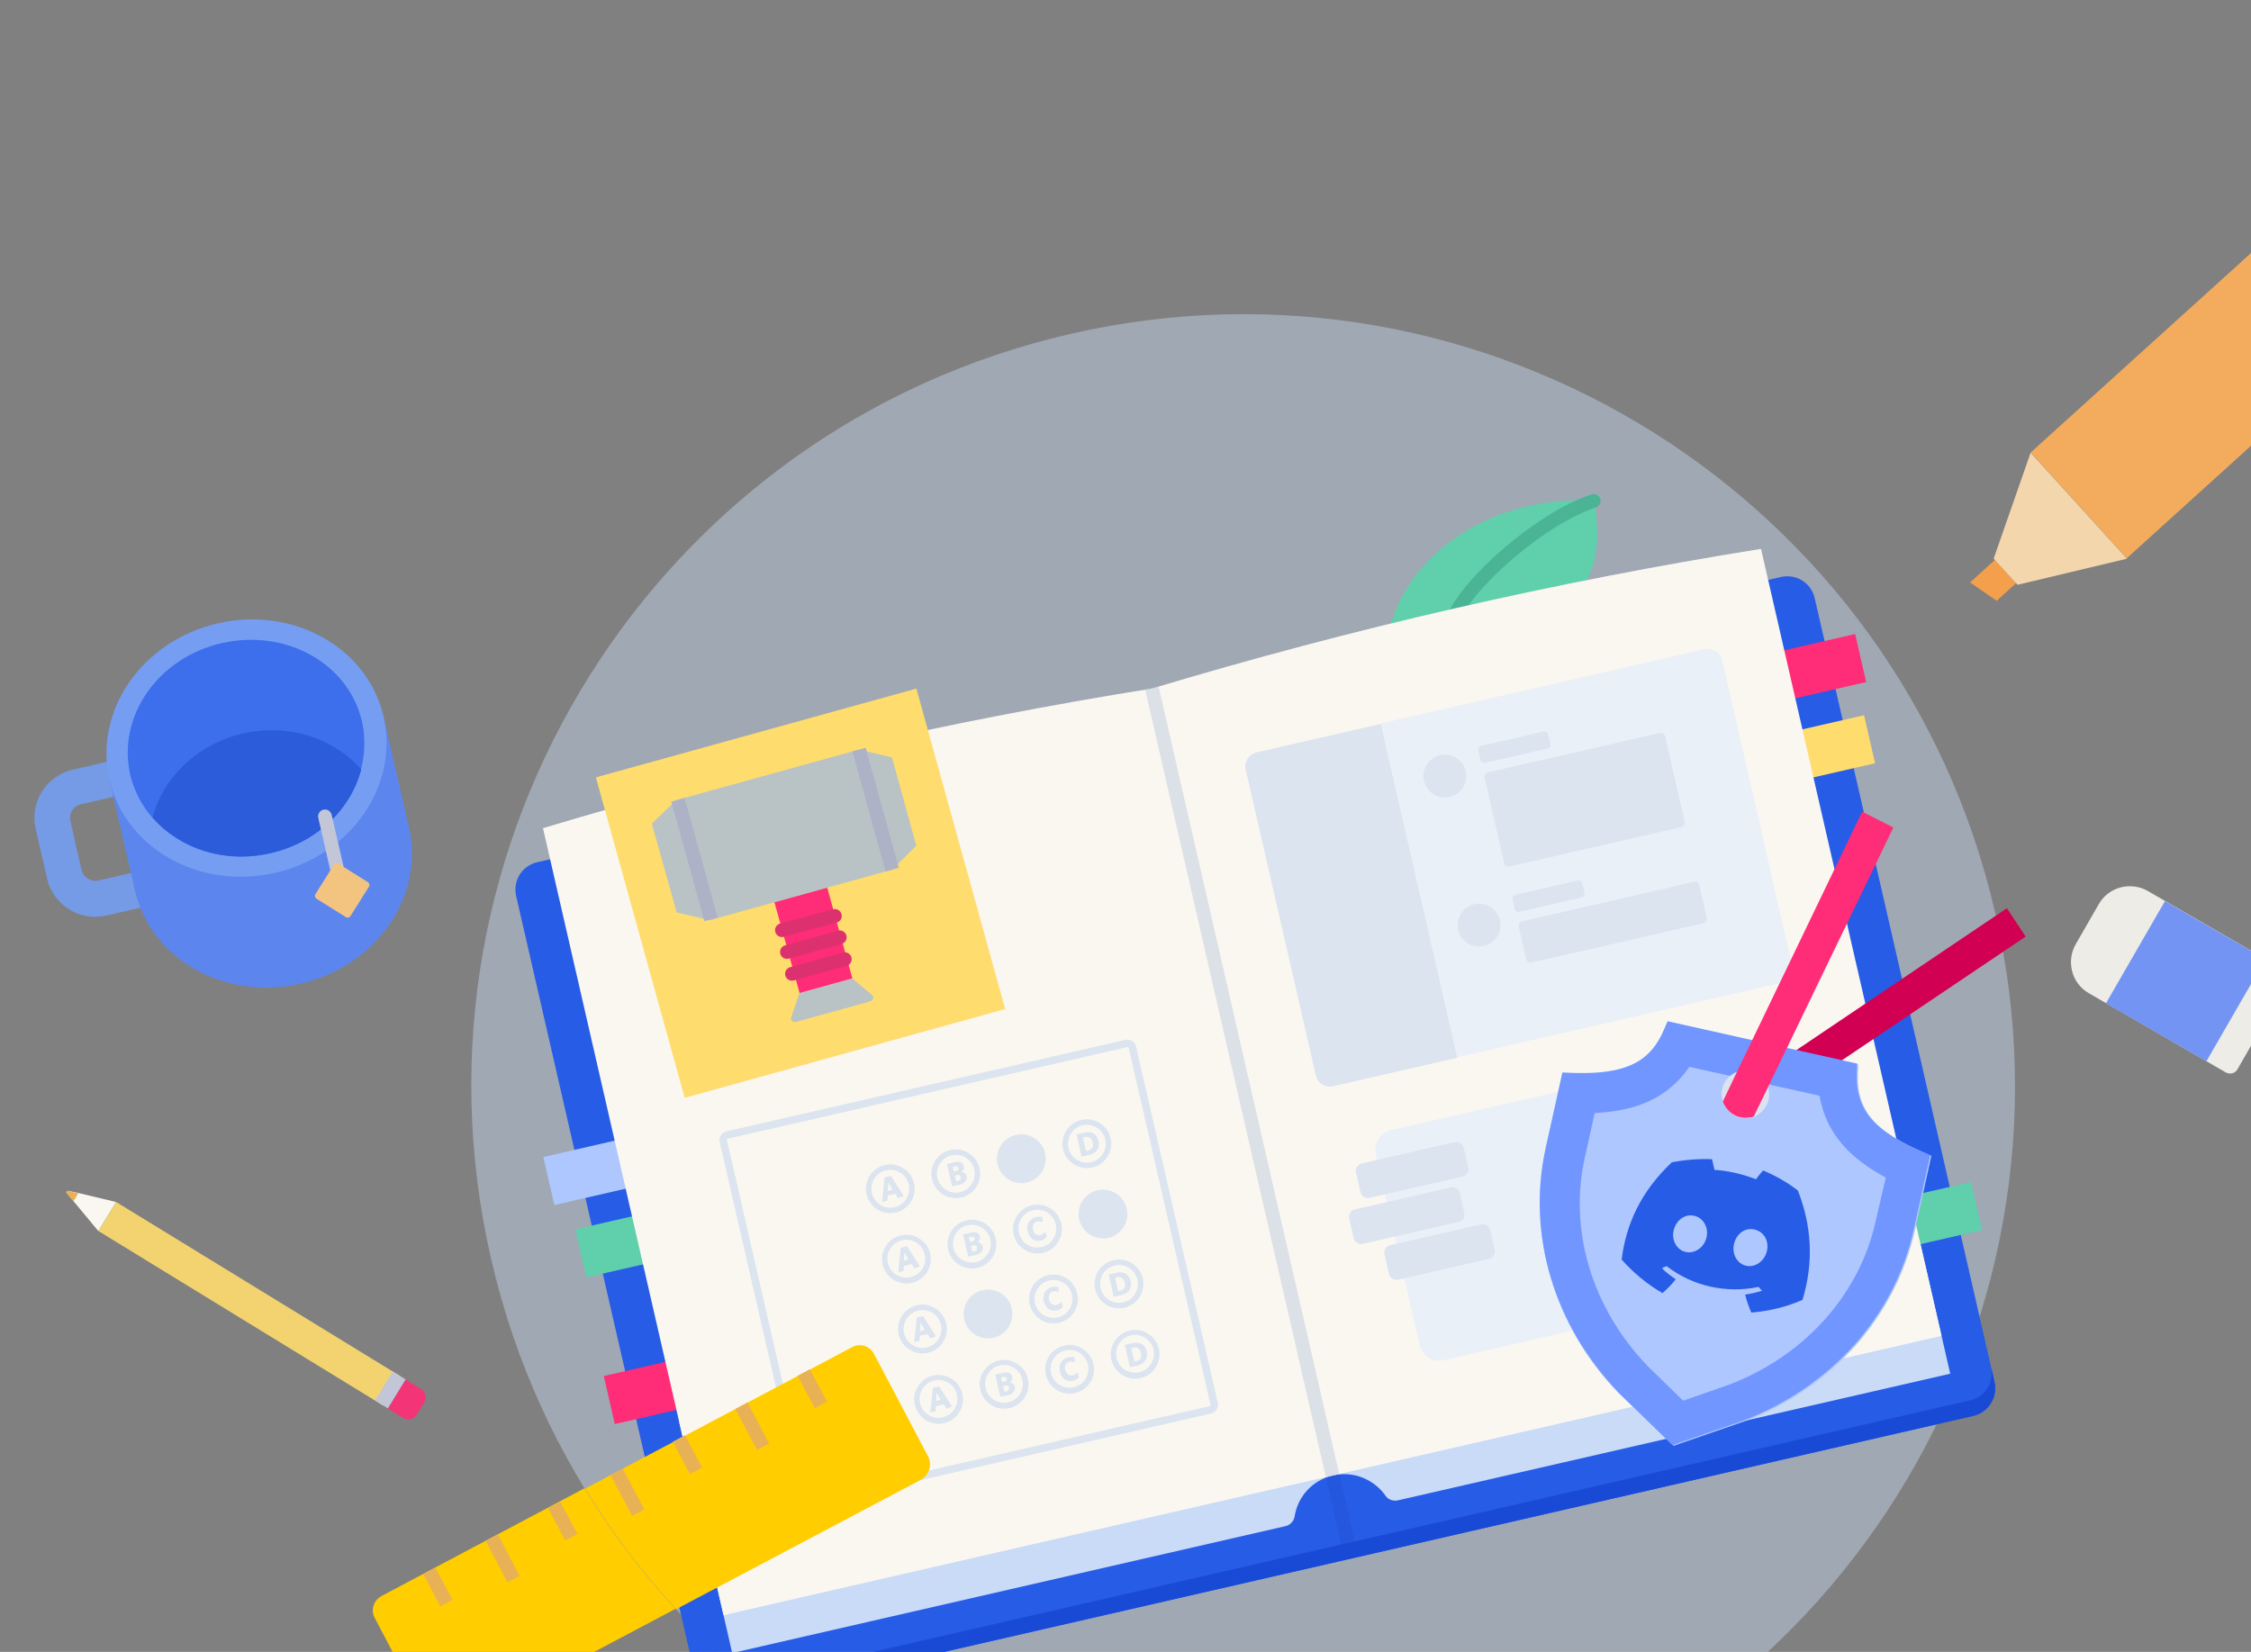 <svg width="327" height="240" viewBox="0 0 327 240" fill="none" xmlns="http://www.w3.org/2000/svg">
<rect x="0" y="0" width="327" height="240" fill="#808080" stroke="none"/>
<g clip-path="url(#clip0_14123_97123)">
<path opacity="0.4" d="M205.652 267.037C265.998 253.196 303.699 193.056 289.858 132.71C276.018 72.364 215.878 34.664 155.532 48.504C95.186 62.345 57.486 122.485 71.326 182.831C85.166 243.177 145.306 280.877 205.652 267.037Z" fill="#D1E4FF"/>
<path d="M263.629 86.933L289.74 200.781C290.241 202.966 288.899 205.203 286.643 205.721L106.037 247.143C103.781 247.66 101.598 246.231 101.097 244.046L74.986 130.198C74.469 127.942 75.827 125.775 78.083 125.258L258.689 83.836C260.945 83.319 263.111 84.677 263.629 86.933Z" fill="#275CE6"/>
<path d="M289.223 198.524L289.74 200.78C290.241 202.965 288.899 205.202 286.644 205.719L106.037 247.141C103.781 247.659 101.599 246.23 101.097 244.045L100.58 241.789C101.097 244.045 103.264 245.403 105.52 244.886L286.126 203.463C288.398 203.017 289.74 200.78 289.223 198.524Z" fill="#194AD6"/>
<path opacity="0.1" d="M195.839 224.246L192.719 210.641" stroke="#0A2B9B" stroke-width="2" stroke-miterlimit="10"/>
<path d="M283.307 199.585L203.085 217.984C202.38 218.146 201.648 217.869 201.307 217.353C199.652 214.987 196.677 213.666 193.646 214.361C190.615 215.057 188.497 217.471 188.054 220.393C187.918 221.092 187.364 221.59 186.73 221.735L106.366 240.167L105.801 237.7L104.248 230.932L98.654 206.541L275.595 165.96L281.189 190.351L283.307 199.585Z" fill="#C9DBF7"/>
<path d="M201.735 92.074L229.58 85.688C232.208 82.265 232.382 77.847 231.587 72.761C216.55 71.906 204.097 80.698 201.735 92.074Z" fill="#60CFAC"/>
<path d="M201.735 92.074L229.58 85.688C232.208 82.265 232.382 77.847 231.587 72.761C216.55 71.906 204.097 80.698 201.735 92.074Z" fill="#60CFAC"/>
<path d="M211.111 89.923C213.053 84.803 223.853 75.277 231.517 72.777" stroke="#4BB494" stroke-width="2" stroke-miterlimit="10" stroke-linecap="round" stroke-linejoin="round"/>
<path d="M269.492 92.118L247.004 97.275L248.605 104.254L271.092 99.097L269.492 92.118Z" fill="#FF2C77"/>
<path d="M270.788 103.915L248.301 109.072L249.901 116.051L272.389 110.894L270.788 103.915Z" fill="#FFDC6E"/>
<path d="M110.201 194.764L87.713 199.922L89.314 206.901L111.801 201.743L110.201 194.764Z" fill="#FF2C77"/>
<path d="M106.054 173.456L83.566 178.613L85.167 185.592L107.655 180.435L106.054 173.456Z" fill="#60CFAC"/>
<path d="M286.341 171.731L263.854 176.889L265.454 183.868L287.942 178.71L286.341 171.731Z" fill="#60CFAC"/>
<path d="M101.417 162.944L78.93 168.102L80.53 175.08L103.018 169.923L101.417 162.944Z" fill="#AEC7FF"/>
<path d="M282.046 194.086L193.575 214.377L105.105 234.668L78.88 120.326C107.894 111.594 137.432 104.82 167.351 100.035C196.365 91.303 225.902 84.529 255.821 79.745L282.046 194.086Z" fill="#FAF7F1"/>
<path opacity="0.5" d="M193.575 214.377L187.124 186.25L167.334 99.965" stroke="#BDCDDD" stroke-width="2" stroke-miterlimit="10"/>
<g opacity="0.9">
<path d="M323.356 155.82L303.422 144.29C300.941 142.855 300.143 139.699 301.507 137.234L304.903 131.336C306.338 128.855 309.494 128.057 311.958 129.421L331.892 140.951C332.482 141.261 332.66 142.036 332.35 142.626L325.031 155.361C324.721 155.952 323.946 156.13 323.356 155.82Z" fill="#FAF7F1"/>
<path d="M329.092 139.347L314.498 130.924L305.93 145.769L320.525 154.192L329.092 139.347Z" fill="#7196FF"/>
</g>
<g opacity="0.9">
<path d="M286.182 84.621L289.808 81.341L292.882 84.717L290.06 87.294L286.182 84.621Z" fill="#FFA245"/>
<path d="M294.989 65.757L308.986 81.171L293.087 84.966L289.617 81.162L294.989 65.757Z" fill="#FFDFAF"/>
<path d="M337.416 27.334L295.006 65.732L308.938 81.12L351.348 42.721L337.416 27.334Z" fill="#FFB05A"/>
</g>
<g opacity="0.9">
<path opacity="0.9" d="M26.728 130.432L15.431 133.023C11.572 133.908 7.721 131.494 6.836 127.635L5.182 120.421C4.296 116.562 6.71 112.711 10.569 111.826L21.866 109.235C25.726 108.35 29.576 110.764 30.461 114.623L32.103 121.782C32.988 125.641 30.587 129.547 26.728 130.432ZM11.723 116.86C10.661 117.104 9.971 118.204 10.215 119.266L11.857 126.425C12.101 127.488 13.201 128.177 14.263 127.933L25.561 125.342C26.623 125.099 27.313 123.999 27.069 122.936L25.427 115.777C25.184 114.715 24.084 114.025 23.021 114.269L11.723 116.86Z" fill="#73A1FF"/>
<path d="M39.445 107.851C38.219 107.897 36.963 108.067 35.733 108.35C34.502 108.632 33.297 109.026 32.174 109.519L15.899 113.252L19.593 129.359C21.89 139.37 32.642 145.44 43.66 142.913C54.677 140.386 61.71 130.237 59.414 120.226L55.72 104.119L39.445 107.851Z" fill="#5886F9"/>
<path d="M39.966 126.808C50.962 124.286 58.016 114.128 55.721 104.121C53.425 94.113 42.651 88.044 31.654 90.566C20.658 93.088 13.605 103.246 15.9 113.253C18.195 123.261 28.97 129.329 39.966 126.808Z" fill="#73A1FF"/>
<path d="M52.588 104.837C52.909 106.236 52.993 107.629 52.897 109.005C52.822 109.964 52.679 110.88 52.424 111.822C50.919 117.583 45.967 122.427 39.256 123.967C32.544 125.506 26.032 123.291 22.111 118.774C21.471 118.038 20.943 117.276 20.459 116.445C19.772 115.248 19.24 113.957 18.92 112.559C16.983 104.114 22.912 95.572 32.196 93.443C41.536 91.301 50.651 96.392 52.588 104.837Z" fill="#356DF8"/>
<path d="M52.48 111.81C50.975 117.571 46.023 122.415 39.312 123.954C32.6 125.494 26.088 123.279 22.167 118.762C23.672 113.001 28.611 108.1 35.322 106.561C41.978 105.035 48.559 107.293 52.48 111.81Z" fill="#2258E2"/>
<path d="M47.211 118.611L49.353 127.951" stroke="#C9CDE0" stroke-width="2" stroke-miterlimit="10" stroke-linecap="round"/>
<path d="M53.567 128.866L50.938 133.06C50.766 133.335 50.43 133.412 50.211 133.227L46.017 130.598C45.742 130.426 45.665 130.09 45.85 129.871L48.479 125.677C48.652 125.402 48.987 125.325 49.206 125.51L53.4 128.139C53.675 128.312 53.752 128.647 53.567 128.866Z" fill="#FFCA80"/>
</g>
<path d="M250.174 95.881L260.359 140.292C260.618 141.42 259.912 142.547 258.784 142.805L211.694 153.606L200.57 105.105L247.66 94.305C248.718 94.063 249.915 94.753 250.174 95.881Z" fill="#EAF0F8"/>
<path d="M200.569 105.105L211.709 153.676L193.663 157.815C192.535 158.073 191.408 157.367 191.149 156.239L180.964 111.828C180.705 110.7 181.411 109.573 182.539 109.315L200.586 105.176L200.569 105.105Z" fill="#DBE4EF"/>
<path d="M183.506 111.913C183.857 111.833 184.076 111.483 183.996 111.133C183.915 110.782 183.566 110.563 183.215 110.643C182.864 110.724 182.645 111.073 182.726 111.424C182.806 111.775 183.156 111.994 183.506 111.913Z" fill="#DBE4EF"/>
<path d="M185.551 111.445C185.902 111.364 186.121 111.015 186.04 110.664C185.96 110.313 185.611 110.094 185.26 110.175C184.909 110.255 184.69 110.605 184.771 110.955C184.851 111.306 185.2 111.525 185.551 111.445Z" fill="#DBE4EF"/>
<path d="M187.524 110.991C187.874 110.911 188.094 110.562 188.013 110.211C187.933 109.86 187.583 109.641 187.233 109.722C186.882 109.802 186.663 110.151 186.743 110.502C186.824 110.853 187.173 111.072 187.524 110.991Z" fill="#DBE4EF"/>
<path d="M210.59 115.793C212.264 115.409 213.31 113.741 212.926 112.067C212.542 110.392 210.873 109.347 209.199 109.731C207.525 110.115 206.479 111.783 206.863 113.457C207.247 115.131 208.916 116.177 210.59 115.793Z" fill="#DBE4EF"/>
<path d="M244.242 120.17L219.287 125.894C218.934 125.975 218.588 125.757 218.507 125.405L215.661 112.998C215.58 112.645 215.798 112.299 216.15 112.218L241.105 106.494C241.458 106.413 241.804 106.631 241.885 106.983L244.731 119.39C244.811 119.743 244.594 120.089 244.242 120.17Z" fill="#DBE4EF"/>
<path d="M224.78 108.755L215.757 110.824C215.475 110.889 215.144 110.742 215.063 110.39L214.756 109.05C214.692 108.768 214.838 108.438 215.191 108.357L224.214 106.287C224.496 106.223 224.827 106.37 224.907 106.722L225.215 108.061C225.296 108.414 225.133 108.674 224.78 108.755Z" fill="#DBE4EF"/>
<path d="M215.553 137.436C217.227 137.052 218.273 135.383 217.889 133.709C217.505 132.035 215.836 130.989 214.162 131.373C212.488 131.757 211.442 133.426 211.826 135.1C212.21 136.774 213.878 137.82 215.553 137.436Z" fill="#DBE4EF"/>
<path d="M247.444 134.127L222.489 139.85C222.137 139.931 221.79 139.714 221.709 139.361L220.626 134.638C220.545 134.286 220.762 133.939 221.115 133.858L246.07 128.135C246.422 128.054 246.769 128.271 246.85 128.624L247.933 133.347C248.014 133.699 247.797 134.046 247.444 134.127Z" fill="#DBE4EF"/>
<path d="M229.745 130.395L220.722 132.465C220.44 132.53 220.109 132.383 220.028 132.03L219.721 130.691C219.656 130.409 219.803 130.078 220.156 129.998L229.179 127.928C229.461 127.863 229.791 128.01 229.872 128.363L230.18 129.702C230.244 129.984 230.097 130.315 229.745 130.395Z" fill="#DBE4EF"/>
<path d="M163.719 152.142C163.86 152.11 163.947 152.164 163.979 152.305L175.847 204.048C175.879 204.189 175.825 204.276 175.684 204.308L117.737 217.598C117.596 217.631 117.51 217.576 117.477 217.435L105.61 165.692C105.578 165.551 105.632 165.465 105.773 165.432L163.719 152.142ZM163.477 151.085L105.531 164.375C104.826 164.537 104.391 165.23 104.553 165.935L116.42 217.678C116.582 218.383 117.275 218.817 117.98 218.656L175.926 205.366C176.631 205.204 177.066 204.511 176.904 203.806L165.037 152.063C164.875 151.358 164.182 150.923 163.477 151.085Z" fill="#DBE4EF"/>
<path d="M128.72 170.038C130.2 169.698 131.674 170.622 132.013 172.102C132.353 173.583 131.429 175.056 129.949 175.395C128.468 175.735 126.995 174.811 126.656 173.331C126.316 171.851 127.24 170.377 128.72 170.038ZM128.542 169.262C126.639 169.699 125.444 171.606 125.88 173.509C126.317 175.412 128.223 176.607 130.127 176.171C132.03 175.734 133.225 173.828 132.789 171.924C132.352 170.021 130.445 168.826 128.542 169.262Z" fill="#DBE4EF"/>
<path d="M128.507 171.052L129.423 170.842L131.279 173.755L130.465 174.09L130.092 173.434L128.964 173.692L128.914 174.446L128.139 174.624L128.507 171.052ZM128.96 173.026L129.664 172.864L129.053 171.817L128.96 173.026Z" fill="#DBE4EF"/>
<path d="M138.238 167.854C139.718 167.515 141.191 168.438 141.531 169.919C141.87 171.399 140.947 172.872 139.466 173.212C137.986 173.551 136.513 172.628 136.173 171.147C135.834 169.667 136.757 168.194 138.238 167.854ZM138.06 167.079C136.156 167.515 134.961 169.422 135.398 171.325C135.834 173.229 137.741 174.424 139.644 173.987C141.547 173.551 142.743 171.644 142.306 169.741C141.87 167.838 139.963 166.642 138.06 167.079Z" fill="#DBE4EF"/>
<path d="M139.366 172.121L138.308 172.364L137.564 169.121L138.692 168.862C139.468 168.685 139.885 168.886 140.014 169.45C140.095 169.802 139.932 170.062 139.683 170.268C140.067 170.328 140.327 170.491 140.424 170.914C140.499 171.564 140.141 171.943 139.366 172.121ZM138.681 169.459L138.399 169.523L138.56 170.228L138.842 170.164C139.124 170.099 139.304 169.909 139.255 169.698C139.136 169.503 139.033 169.378 138.681 169.459ZM138.972 170.728L138.69 170.792L138.884 171.638L139.166 171.574C139.518 171.493 139.627 171.319 139.562 171.037C139.568 170.739 139.324 170.647 138.972 170.728Z" fill="#DBE4EF"/>
<path d="M149.079 171.453C147.387 171.841 145.654 170.755 145.266 169.063C144.878 167.371 145.965 165.638 147.656 165.25C149.348 164.862 151.082 165.948 151.47 167.64C151.858 169.332 150.771 171.065 149.079 171.453Z" fill="#DBE4EF"/>
<path d="M147.753 165.673C149.234 165.333 150.707 166.257 151.046 167.737C151.386 169.217 150.462 170.691 148.982 171.03C147.502 171.37 146.028 170.446 145.689 168.966C145.349 167.485 146.273 166.012 147.753 165.673ZM147.575 164.897C145.672 165.334 144.477 167.24 144.913 169.144C145.35 171.047 147.256 172.242 149.16 171.806C151.063 171.369 152.258 169.463 151.822 167.559C151.385 165.656 149.479 164.461 147.575 164.897Z" fill="#DBE4EF"/>
<path d="M148.897 170.01C147.91 170.237 147.201 169.732 146.958 168.674C146.732 167.687 147.205 166.837 148.192 166.611C148.544 166.53 148.842 166.536 149.086 166.628L149.107 167.365C148.863 167.273 148.619 167.18 148.337 167.245C147.844 167.358 147.572 167.791 147.718 168.426C147.863 169.06 148.296 169.332 148.79 169.219C149.072 169.154 149.267 169.035 149.501 168.759L149.733 169.448C149.586 169.778 149.25 169.93 148.897 170.01Z" fill="#DBE4EF"/>
<path d="M157.271 163.489C158.751 163.15 160.224 164.073 160.564 165.553C160.903 167.034 159.98 168.507 158.499 168.847C157.019 169.186 155.546 168.263 155.206 166.782C154.867 165.302 155.79 163.829 157.271 163.489ZM157.093 162.714C155.19 163.15 153.994 165.057 154.431 166.96C154.867 168.863 156.774 170.059 158.677 169.622C160.581 169.186 161.776 167.279 161.339 165.376C160.903 163.472 158.996 162.277 157.093 162.714Z" fill="#DBE4EF"/>
<path d="M158.256 167.789L157.128 168.047L156.385 164.805L157.513 164.546C158.641 164.287 159.35 164.792 159.576 165.779C159.803 166.766 159.314 167.546 158.256 167.789ZM157.588 165.197L157.306 165.261L157.758 167.235L158.04 167.17C158.604 167.041 158.892 166.678 158.73 165.973C158.585 165.339 158.152 165.067 157.588 165.197Z" fill="#DBE4EF"/>
<path d="M131.048 180.19C132.528 179.851 134.001 180.774 134.341 182.254C134.68 183.735 133.757 185.208 132.276 185.548C130.796 185.887 129.323 184.964 128.983 183.483C128.644 182.003 129.567 180.53 131.048 180.19ZM130.886 179.485C128.983 179.922 127.787 181.828 128.224 183.732C128.66 185.635 130.567 186.83 132.47 186.394C134.374 185.957 135.569 184.05 135.132 182.147C134.696 180.244 132.789 179.049 130.886 179.485Z" fill="#DBE4EF"/>
<path d="M130.851 181.275L131.767 181.064L133.622 183.978L132.809 184.313L132.436 183.656L131.308 183.915L131.258 184.669L130.483 184.846L130.851 181.275ZM131.287 183.178L131.992 183.016L131.381 181.969L131.287 183.178Z" fill="#DBE4EF"/>
<path d="M140.565 178.006C142.045 177.667 143.519 178.59 143.858 180.071C144.198 181.551 143.274 183.025 141.794 183.364C140.313 183.704 138.84 182.78 138.501 181.3C138.161 179.819 139.085 178.346 140.565 178.006ZM140.403 177.302C138.5 177.738 137.305 179.645 137.741 181.548C138.178 183.451 140.085 184.647 141.988 184.21C143.891 183.773 145.086 181.867 144.65 179.964C144.213 178.06 142.307 176.865 140.403 177.302Z" fill="#DBE4EF"/>
<path d="M141.709 182.344L140.652 182.586L139.908 179.344L141.036 179.085C141.812 178.907 142.229 179.108 142.358 179.672C142.439 180.025 142.276 180.285 142.026 180.49C142.411 180.551 142.671 180.714 142.768 181.137C142.827 181.717 142.485 182.166 141.709 182.344ZM141.024 179.681L140.742 179.746L140.904 180.451L141.186 180.386C141.468 180.322 141.647 180.132 141.599 179.921C141.48 179.725 141.377 179.601 141.024 179.681ZM141.316 180.95L141.034 181.015L141.228 181.861L141.51 181.796C141.862 181.715 141.971 181.542 141.906 181.26C141.912 180.962 141.668 180.869 141.316 180.95Z" fill="#DBE4EF"/>
<path d="M150.081 175.825C151.561 175.485 153.034 176.409 153.374 177.889C153.713 179.37 152.79 180.843 151.31 181.182C149.829 181.522 148.356 180.598 148.016 179.118C147.677 177.638 148.6 176.164 150.081 175.825ZM149.919 175.12C148.016 175.556 146.821 177.463 147.257 179.366C147.694 181.27 149.6 182.465 151.504 182.028C153.407 181.592 154.602 179.685 154.166 177.782C153.729 175.879 151.822 174.683 149.919 175.12Z" fill="#DBE4EF"/>
<path d="M151.241 180.233C150.254 180.459 149.545 179.954 149.302 178.897C149.076 177.91 149.549 177.06 150.535 176.833C150.888 176.752 151.186 176.758 151.43 176.851L151.451 177.588C151.207 177.495 150.963 177.403 150.681 177.468C150.187 177.581 149.916 178.014 150.061 178.649C150.207 179.283 150.64 179.555 151.134 179.442C151.416 179.377 151.611 179.258 151.844 178.982L152.077 179.67C151.914 179.93 151.593 180.152 151.241 180.233Z" fill="#DBE4EF"/>
<path d="M160.925 179.422C159.233 179.81 157.5 178.723 157.112 177.031C156.724 175.34 157.81 173.606 159.502 173.218C161.194 172.83 162.927 173.917 163.315 175.609C163.719 177.371 162.687 179.018 160.925 179.422Z" fill="#DBE4EF"/>
<path d="M159.598 173.641C161.079 173.302 162.552 174.225 162.891 175.706C163.231 177.186 162.307 178.659 160.827 178.999C159.347 179.338 157.873 178.415 157.534 176.934C157.194 175.454 158.118 173.981 159.598 173.641ZM159.437 172.936C157.533 173.373 156.338 175.279 156.775 177.183C157.211 179.086 159.118 180.281 161.021 179.845C162.924 179.408 164.12 177.502 163.683 175.598C163.247 173.695 161.34 172.5 159.437 172.936Z" fill="#DBE4EF"/>
<path d="M160.6 178.011L159.472 178.27L158.729 175.027L159.856 174.769C160.984 174.51 161.694 175.015 161.92 176.002C162.13 176.918 161.658 177.769 160.6 178.011ZM159.931 175.419L159.649 175.484L160.102 177.458L160.384 177.393C160.948 177.264 161.236 176.901 161.074 176.196C160.913 175.491 160.495 175.29 159.931 175.419Z" fill="#DBE4EF"/>
<path d="M133.392 190.411C134.872 190.071 136.345 190.995 136.685 192.475C137.025 193.956 136.101 195.429 134.621 195.769C133.14 196.108 131.667 195.184 131.327 193.704C130.988 192.224 131.911 190.75 133.392 190.411ZM133.214 189.636C131.311 190.072 130.115 191.979 130.552 193.882C130.989 195.785 132.895 196.98 134.798 196.544C136.702 196.107 137.897 194.201 137.46 192.297C137.024 190.394 135.117 189.199 133.214 189.636Z" fill="#DBE4EF"/>
<path d="M133.179 191.425L134.095 191.215L135.951 194.128L135.137 194.463L134.764 193.807L133.636 194.066L133.586 194.819L132.811 194.997L133.179 191.425ZM133.631 193.399L134.336 193.237L133.725 192.19L133.631 193.399Z" fill="#DBE4EF"/>
<path d="M144.235 194.008C142.544 194.396 140.81 193.309 140.422 191.617C140.034 189.926 141.121 188.192 142.813 187.804C144.505 187.416 146.238 188.503 146.626 190.195C147.014 191.886 145.927 193.62 144.235 194.008Z" fill="#DBE4EF"/>
<path d="M142.909 188.227C144.39 187.888 145.863 188.811 146.203 190.292C146.542 191.772 145.619 193.245 144.138 193.585C142.658 193.924 141.185 193.001 140.845 191.521C140.505 190.04 141.429 188.567 142.909 188.227ZM142.732 187.452C140.828 187.888 139.633 189.795 140.07 191.698C140.506 193.602 142.413 194.797 144.316 194.36C146.219 193.924 147.415 192.017 146.978 190.114C146.541 188.211 144.635 187.015 142.732 187.452Z" fill="#DBE4EF"/>
<path d="M144.037 192.494L142.98 192.737L142.236 189.494L143.364 189.235C144.14 189.058 144.557 189.259 144.686 189.823C144.767 190.175 144.604 190.435 144.354 190.641C144.739 190.701 144.999 190.864 145.096 191.287C145.171 191.938 144.813 192.317 144.037 192.494ZM143.353 189.832L143.071 189.896L143.232 190.601L143.514 190.537C143.796 190.472 143.975 190.283 143.927 190.071C143.808 189.876 143.705 189.751 143.353 189.832ZM143.644 191.101L143.362 191.165L143.556 192.011L143.838 191.947C144.19 191.866 144.299 191.692 144.234 191.41C144.24 191.112 143.996 191.02 143.644 191.101Z" fill="#DBE4EF"/>
<path d="M152.425 186.046C153.905 185.706 155.379 186.63 155.718 188.11C156.058 189.59 155.134 191.064 153.654 191.403C152.173 191.743 150.7 190.819 150.361 189.339C150.021 187.858 150.945 186.385 152.425 186.046ZM152.247 185.27C150.344 185.707 149.149 187.613 149.585 189.517C150.022 191.42 151.928 192.615 153.832 192.179C155.735 191.742 156.93 189.836 156.494 187.932C156.057 186.029 154.151 184.834 152.247 185.27Z" fill="#DBE4EF"/>
<path d="M153.569 190.384C152.582 190.61 151.873 190.105 151.63 189.047C151.404 188.06 151.877 187.21 152.864 186.984C153.216 186.903 153.514 186.909 153.758 187.001L153.779 187.738C153.535 187.646 153.291 187.553 153.009 187.618C152.516 187.731 152.244 188.165 152.389 188.799C152.535 189.433 152.968 189.705 153.462 189.592C153.744 189.527 153.939 189.408 154.173 189.132L154.405 189.821C154.258 190.151 153.922 190.303 153.569 190.384Z" fill="#DBE4EF"/>
<path d="M161.943 183.862C163.423 183.523 164.896 184.446 165.236 185.927C165.575 187.407 164.652 188.88 163.171 189.22C161.691 189.559 160.218 188.636 159.878 187.155C159.539 185.675 160.462 184.202 161.943 183.862ZM161.765 183.087C159.861 183.523 158.666 185.43 159.103 187.333C159.539 189.236 161.446 190.432 163.349 189.995C165.253 189.559 166.448 187.652 166.011 185.749C165.575 183.845 163.668 182.65 161.765 183.087Z" fill="#DBE4EF"/>
<path d="M162.928 188.162L161.8 188.42L161.057 185.178L162.185 184.919C163.312 184.66 164.022 185.165 164.248 186.152C164.475 187.139 163.986 187.919 162.928 188.162ZM162.26 185.57L161.978 185.634L162.43 187.608L162.712 187.544C163.276 187.414 163.564 187.051 163.402 186.346C163.257 185.712 162.824 185.44 162.26 185.57Z" fill="#DBE4EF"/>
<path d="M135.719 200.563C137.2 200.224 138.673 201.147 139.013 202.628C139.352 204.108 138.429 205.581 136.948 205.921C135.468 206.26 133.995 205.337 133.655 203.856C133.315 202.376 134.239 200.903 135.719 200.563ZM135.558 199.858C133.654 200.295 132.459 202.201 132.896 204.105C133.332 206.008 135.239 207.203 137.142 206.767C139.046 206.33 140.241 204.423 139.804 202.52C139.368 200.617 137.461 199.422 135.558 199.858Z" fill="#DBE4EF"/>
<path d="M135.522 201.648L136.439 201.437L138.294 204.351L137.481 204.686L137.108 204.029L135.98 204.288L135.93 205.042L135.154 205.219L135.522 201.648ZM135.959 203.551L136.664 203.389L136.053 202.342L135.959 203.551Z" fill="#DBE4EF"/>
<path d="M145.237 198.38C146.717 198.04 148.191 198.964 148.53 200.444C148.87 201.924 147.946 203.398 146.466 203.737C144.985 204.077 143.512 203.153 143.173 201.673C142.833 200.192 143.757 198.719 145.237 198.38ZM145.075 197.675C143.172 198.111 141.977 200.018 142.413 201.921C142.85 203.824 144.756 205.02 146.66 204.583C148.563 204.146 149.758 202.24 149.322 200.337C148.885 198.433 146.979 197.238 145.075 197.675Z" fill="#DBE4EF"/>
<path d="M146.381 202.717L145.324 202.96L144.58 199.717L145.708 199.458C146.483 199.28 146.901 199.481 147.03 200.045C147.111 200.398 146.948 200.658 146.698 200.863C147.083 200.924 147.343 201.087 147.44 201.51C147.499 202.09 147.157 202.539 146.381 202.717ZM145.696 200.054L145.414 200.119L145.576 200.824L145.858 200.759C146.14 200.695 146.319 200.505 146.271 200.294C146.152 200.098 146.049 199.974 145.696 200.054ZM145.987 201.323L145.705 201.388L145.899 202.234L146.181 202.169C146.534 202.088 146.643 201.915 146.578 201.633C146.584 201.335 146.34 201.242 145.987 201.323Z" fill="#DBE4EF"/>
<path d="M154.753 196.198C156.233 195.858 157.706 196.782 158.046 198.262C158.385 199.743 157.462 201.216 155.981 201.555C154.501 201.895 153.028 200.971 152.688 199.491C152.349 198.011 153.272 196.537 154.753 196.198ZM154.591 195.493C152.688 195.929 151.492 197.836 151.929 199.739C152.365 201.643 154.272 202.838 156.175 202.401C158.079 201.965 159.274 200.058 158.837 198.155C158.401 196.252 156.494 195.056 154.591 195.493Z" fill="#DBE4EF"/>
<path d="M155.913 200.606C154.926 200.833 154.216 200.327 153.974 199.27C153.748 198.283 154.22 197.433 155.207 197.206C155.56 197.125 155.858 197.131 156.102 197.224L156.122 197.961C155.879 197.869 155.635 197.776 155.353 197.841C154.859 197.954 154.588 198.387 154.733 199.022C154.879 199.656 155.312 199.928 155.806 199.815C156.087 199.75 156.283 199.631 156.516 199.355L156.748 200.044C156.585 200.303 156.265 200.525 155.913 200.606Z" fill="#DBE4EF"/>
<path d="M164.27 194.014C165.751 193.675 167.224 194.598 167.563 196.079C167.903 197.559 166.979 199.032 165.499 199.372C164.019 199.711 162.545 198.788 162.206 197.307C161.866 195.827 162.79 194.354 164.27 194.014ZM164.109 193.309C162.205 193.746 161.01 195.652 161.447 197.556C161.883 199.459 163.79 200.654 165.693 200.218C167.596 199.781 168.791 197.875 168.355 195.971C167.918 194.068 166.012 192.873 164.109 193.309Z" fill="#DBE4EF"/>
<path d="M165.272 198.384L164.144 198.643L163.4 195.4L164.528 195.142C165.656 194.883 166.366 195.388 166.592 196.375C166.802 197.291 166.329 198.142 165.272 198.384ZM164.603 195.792L164.321 195.857L164.774 197.831L165.056 197.766C165.62 197.637 165.908 197.274 165.746 196.569C165.584 195.864 165.167 195.663 164.603 195.792Z" fill="#DBE4EF"/>
<path d="M242.331 190.135L209.763 197.605C208.141 197.977 206.582 196.999 206.21 195.378L199.872 167.744C199.5 166.122 200.478 164.562 202.099 164.191L234.668 156.721C236.289 156.349 237.849 157.327 238.221 158.948L244.559 186.582C244.93 188.204 243.953 189.763 242.331 190.135Z" fill="#EAF0F8"/>
<path d="M212.477 170.938L198.942 174.042C198.378 174.171 197.771 173.791 197.642 173.227L196.979 170.337C196.85 169.773 197.23 169.166 197.794 169.037L211.329 165.933C211.893 165.803 212.499 166.183 212.629 166.747L213.291 169.638C213.421 170.202 213.041 170.808 212.477 170.938Z" fill="#DBE4EF"/>
<path d="M211.909 177.522L197.951 180.724C197.387 180.853 196.781 180.473 196.651 179.909L195.989 177.018C195.859 176.454 196.24 175.848 196.804 175.718L210.761 172.517C211.325 172.388 211.932 172.768 212.061 173.332L212.724 176.222C212.854 176.786 212.473 177.393 211.909 177.522Z" fill="#DBE4EF"/>
<path d="M216.331 182.889L203.078 185.929C202.514 186.058 201.908 185.678 201.778 185.114L201.116 182.223C200.986 181.659 201.367 181.053 201.93 180.923L215.183 177.884C215.747 177.755 216.354 178.135 216.483 178.699L217.146 181.589C217.276 182.153 216.895 182.76 216.331 182.889Z" fill="#DBE4EF"/>
<path d="M133.123 100.044L86.564 112.945L99.465 159.504L146.024 146.603L133.123 100.044Z" fill="#FFDC6E"/>
<path d="M55.42 231.891C54.232 232.534 53.818 233.965 54.445 235.083L62.329 250.044C62.972 251.232 64.403 251.646 65.52 251.019L98.14 233.743C93.208 228.418 88.744 222.541 84.92 216.221L55.42 231.891Z" fill="#FFCD00"/>
<path d="M134.853 211.67L126.969 196.708C126.326 195.52 124.895 195.106 123.778 195.733L85.006 216.275C88.831 222.596 93.295 228.473 98.226 233.797L133.894 214.932C134.996 214.234 135.41 212.803 134.853 211.67Z" fill="#FFCD00"/>
<path d="M92.711 219.775L89.564 213.818" stroke="#E8B156" stroke-width="2" stroke-miterlimit="10" stroke-linejoin="round"/>
<path d="M74.593 229.421L71.43 223.395" stroke="#E8B156" stroke-width="2" stroke-miterlimit="10" stroke-linejoin="round"/>
<path d="M64.856 232.915L62.369 228.217" stroke="#E8B156" stroke-width="2" stroke-miterlimit="10" stroke-linejoin="round"/>
<path d="M82.991 223.34L80.504 218.643" stroke="#E8B156" stroke-width="2" stroke-miterlimit="10" stroke-linejoin="round"/>
<path d="M101.11 213.692L98.623 208.994" stroke="#E8B156" stroke-width="2" stroke-miterlimit="10" stroke-linejoin="round"/>
<path d="M119.247 204.116L116.76 199.418" stroke="#E8B156" stroke-width="2" stroke-miterlimit="10" stroke-linejoin="round"/>
<path d="M110.846 210.199L107.699 204.242" stroke="#E8B156" stroke-width="2" stroke-miterlimit="10" stroke-linejoin="round"/>
<path d="M120.161 128.936L112.494 131.061L116.164 144.303L123.83 142.179L120.161 128.936Z" fill="#FF2C77"/>
<path d="M121.282 133.083L113.592 135.143" stroke="#DD316F" stroke-width="2" stroke-miterlimit="10" stroke-linecap="round" stroke-linejoin="round"/>
<path d="M121.993 136.184L114.319 138.315" stroke="#DD316F" stroke-width="2" stroke-miterlimit="10" stroke-linecap="round" stroke-linejoin="round"/>
<path d="M122.721 139.356L115.048 141.487" stroke="#DD316F" stroke-width="2" stroke-miterlimit="10" stroke-linecap="round" stroke-linejoin="round"/>
<path d="M126.425 145.483L115.612 148.483C115.189 148.58 114.81 148.222 114.94 147.821L116.132 144.282L123.806 142.151L126.654 144.54C127.017 144.828 126.848 145.386 126.425 145.483Z" fill="#B9C3C5"/>
<path d="M124.789 108.906L98.205 116.265L94.683 119.67L98.308 132.566L103.093 133.694L129.606 126.352L133.113 122.876L129.574 110.035L124.789 108.906Z" fill="#B9C3C5"/>
<path d="M103.29 133.576L98.488 116.201" stroke="#ADB2C6" stroke-width="2" stroke-miterlimit="10" stroke-linejoin="round"/>
<path d="M124.789 108.906L129.606 126.352" stroke="#ADB2C6" stroke-width="2" stroke-miterlimit="10" stroke-linejoin="round"/>
<path d="M294.266 136.077L259.492 159.486L255.563 162.094C255.336 162.072 255.092 161.979 254.935 161.941C253.315 161.348 252.417 159.699 252.782 158.057L256.836 155.347L291.54 131.953L294.266 136.077Z" fill="#D20053"/>
<path d="M235.228 202.523C225.717 192.758 221.766 179.417 224.591 166.823L226.997 155.957L228.347 156.019C235.502 156.158 239.51 154.868 241.734 149.683L242.267 148.448L269.954 154.638L269.893 155.988C269.696 161.598 272.727 164.465 279.337 167.401L280.572 167.934L278.167 178.8C275.342 191.394 266.069 201.757 253.361 206.527L243.116 210.064L235.228 202.523Z" fill="#AEC7FF"/>
<path d="M245.404 155L264.323 159.194C265.312 165.126 269.384 168.645 273.95 171.085L272.456 177.512C270.073 188.15 262.147 196.943 251.31 201.135L244.509 203.511L239.344 198.463C231.262 190.077 227.851 178.764 230.234 168.126L231.658 161.715C233.344 161.625 234.857 161.426 236.196 161.119C240.214 160.197 243.236 158.169 245.404 155ZM242.252 148.377L241.719 149.612C240.267 152.988 238.129 154.665 234.816 155.425C232.983 155.845 230.858 155.962 228.316 155.877L226.966 155.816L224.561 166.681C221.736 179.276 225.756 192.601 235.197 202.382L242.944 209.955L253.189 206.418C265.951 201.561 275.224 191.198 277.995 178.69L280.4 167.825L279.165 167.292C272.572 164.426 269.54 161.56 269.721 155.879L269.782 154.529L242.252 148.377Z" fill="#7196FF"/>
<path d="M256.951 158.436C257.253 160.074 256.275 161.634 254.788 162.271C254.593 162.39 254.382 162.439 254.154 162.417C252.446 162.734 250.87 161.686 250.287 160.113C250.238 159.902 250.206 159.761 250.157 159.549C249.84 157.841 250.888 156.265 252.39 155.698C252.602 155.649 252.743 155.617 252.954 155.569C254.662 155.251 256.325 156.354 256.838 157.943C256.87 158.084 256.919 158.295 256.951 158.436Z" fill="#DCE3EF"/>
<path d="M275.049 120.227L256.838 157.943L254.772 162.201C254.577 162.32 254.365 162.369 254.138 162.347C252.43 162.664 250.854 161.616 250.27 160.043L252.374 155.628L270.515 117.928L275.049 120.227Z" fill="#FF2C77"/>
<g opacity="0.9">
<path d="M58.567 206.01L56.34 204.641L58.915 200.43L61.142 201.799C61.818 202.235 62.022 203.096 61.636 203.775L60.543 205.516C60.157 206.195 59.243 206.446 58.567 206.01Z" fill="#FF2C77"/>
<path d="M58.196 199.965L16.869 174.635L14.287 178.848L55.614 204.179L58.196 199.965Z" fill="#FFDC6E"/>
<path d="M58.925 200.41L57.053 199.262L54.47 203.475L56.343 204.623L58.925 200.41Z" fill="#C9CDE0"/>
</g>
<path d="M16.854 174.637L14.279 178.849L10.709 174.559L9.724 173.356C9.582 173.199 9.742 173.007 9.942 173.018L11.474 173.35L16.854 174.637Z" fill="#FAF7F1"/>
<path d="M11.37 173.393L10.658 174.555L9.673 173.352C9.531 173.195 9.692 173.003 9.891 173.014L11.37 173.393Z" fill="#E8B156"/>
<path d="M261.176 172.976C259.638 171.771 257.937 170.825 256.128 170.053C255.769 170.432 255.427 170.882 255.085 171.331C253.135 170.591 251.091 170.095 249.059 169.968C248.946 169.474 248.816 168.91 248.703 168.417C246.757 168.344 244.789 168.498 242.87 168.864C238.294 173.179 236.2 177.963 235.576 183.003C237.275 184.914 239.295 186.602 241.516 187.874C242.194 187.273 242.856 186.602 243.432 185.876C242.723 185.371 242.013 184.866 241.429 184.258C241.624 184.139 241.835 184.09 242.101 183.955C245.886 186.871 250.813 187.968 255.481 186.971C255.6 187.166 255.79 187.346 255.979 187.525C255.15 187.789 254.304 187.983 253.512 188.091C253.722 189.007 254.073 189.891 254.408 190.705C256.957 190.491 259.494 189.909 261.849 188.85C263.537 183.269 263.148 178.015 261.176 172.976ZM244.896 181.904C243.568 181.615 242.789 180.161 243.133 178.747C243.476 177.333 244.724 176.304 246.139 176.648C247.466 176.937 248.245 178.391 247.902 179.805C247.558 181.22 246.223 182.194 244.896 181.904ZM253.664 183.9C252.336 183.611 251.558 182.157 251.901 180.743C252.228 179.258 253.493 178.3 254.907 178.644C256.322 178.987 257.014 180.387 256.67 181.801C256.327 183.215 254.992 184.189 253.664 183.9Z" fill="#275CE6"/>
</g>
<defs>
<clipPath id="clip0_14123_97123">
<rect width="468.88" height="224.206" fill="white" transform="translate(-90 104.816) rotate(-12.917)"/>
</clipPath>
</defs>
</svg>

